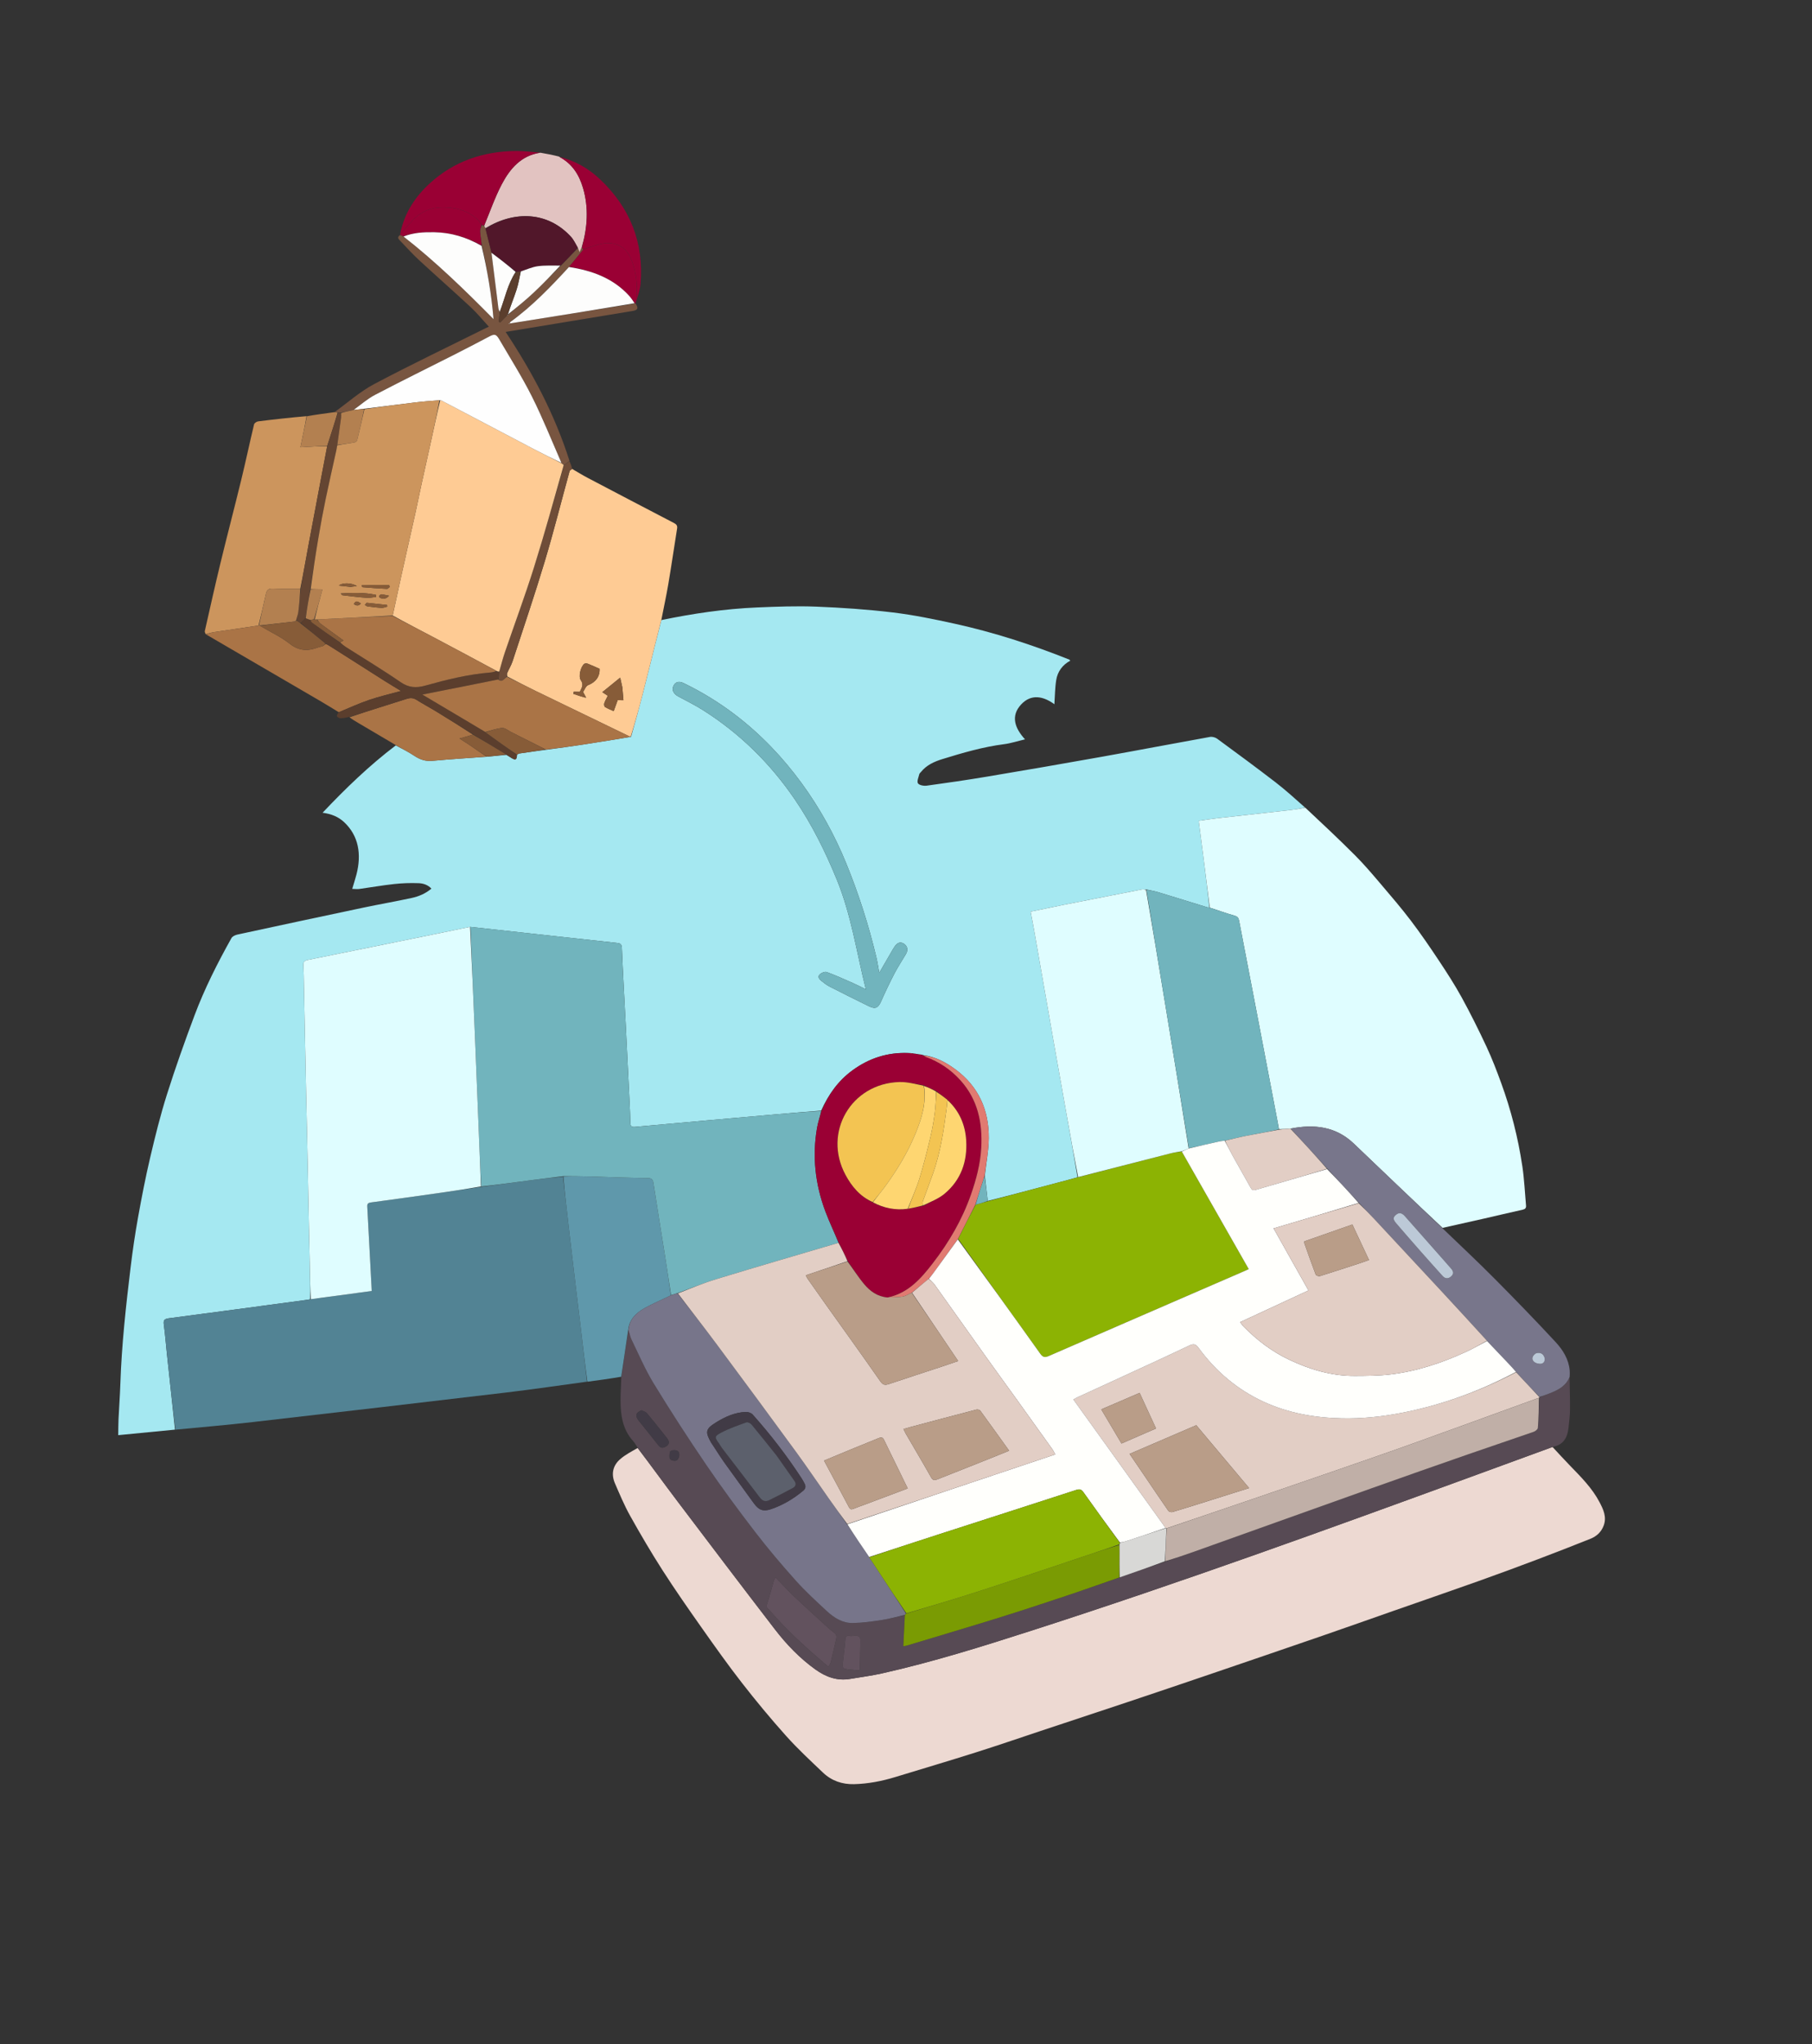 <svg width="375" height="423" viewBox="0 0 375 423" fill="none" xmlns="http://www.w3.org/2000/svg">
<rect x="0" y="0" width="375" height="423" fill="#333333" stroke="none"/>
<g clip-path="url(#clip0_507_6531)">
<path d="M136.87 128.324C143.412 126.969 150.01 125.991 156.688 125.711C160.775 125.54 164.877 125.381 168.959 125.544C174.234 125.755 179.517 126.115 184.756 126.744C189.068 127.262 193.348 128.146 197.596 129.081C205.702 130.865 213.581 133.419 221.289 136.499C221.339 136.52 221.372 136.586 221.498 136.725C219.886 137.589 218.877 138.966 218.593 140.713C218.324 142.362 218.327 144.056 218.21 145.74C215.977 144.102 213.432 143.512 211.319 145.795C209.131 148.159 209.993 150.668 212.13 153.006C210.575 153.374 209.208 153.826 207.807 154.006C203.428 154.568 199.217 155.8 195.024 157.094C193.353 157.61 191.739 158.33 190.591 159.766C190.472 159.916 190.289 160.052 190.25 160.22C190.104 160.857 189.716 161.681 189.97 162.097C190.212 162.494 191.172 162.677 191.768 162.596C195.983 162.02 200.194 161.406 204.389 160.702C212.259 159.381 220.124 158.025 227.98 156.62C235.462 155.281 242.929 153.85 250.41 152.505C250.877 152.421 251.514 152.595 251.902 152.88C255.956 155.855 260.007 158.836 263.99 161.904C266.08 163.515 268.034 165.302 270.068 167.103C269.126 167.339 268.171 167.511 267.208 167.62C262.111 168.197 257.013 168.751 251.917 169.33C250.643 169.475 249.378 169.683 248.073 169.867C248.429 172.605 248.77 175.176 249.096 177.749C249.522 181.109 249.936 184.47 250.274 187.821C250.069 187.793 249.938 187.789 249.818 187.752C246.465 186.72 243.117 185.672 239.759 184.658C238.937 184.41 238.083 184.27 237.168 184.067C236.839 184.055 236.58 184.019 236.336 184.065C234.214 184.473 232.094 184.896 229.974 185.313C226.668 185.963 223.36 186.603 220.057 187.264C217.819 187.712 215.586 188.188 213.292 188.663C213.573 190.166 213.854 191.597 214.107 193.033C215.469 200.79 216.821 208.549 218.185 216.306C219.037 221.152 219.902 225.995 220.766 230.839C221.524 235.09 222.288 239.341 222.997 243.636C221.654 244.021 220.361 244.358 219.07 244.701C214.184 246 209.3 247.3 204.418 248.523C204.217 246.752 204.014 245.057 203.814 243.28C204.103 240.64 204.611 238.084 204.629 235.524C204.669 229.711 202.508 224.838 197.74 221.316C195.759 219.853 193.611 218.692 191.051 218.348C190.917 218.325 190.839 218.318 190.728 218.259C190.465 218.193 190.235 218.178 189.94 218.147C189.738 218.116 189.603 218.102 189.446 218.057C189.358 218.037 189.292 218.048 189.172 218.048C189.046 218.031 188.973 218.024 188.853 217.975C188.564 217.928 188.322 217.922 187.996 217.909C183.674 217.74 179.878 218.996 176.463 221.472C173.49 223.627 171.443 226.495 169.942 229.837C166.831 230.086 163.796 230.329 160.763 230.595C150.993 231.452 141.223 232.307 131.457 233.199C130.714 233.267 130.472 233.084 130.458 232.377C130.431 231.045 130.373 229.714 130.309 228.384C130.052 223.093 129.794 217.802 129.524 212.512C129.246 207.064 128.922 201.619 128.701 196.169C128.665 195.279 128.282 195.202 127.618 195.129C117.53 194.031 107.444 192.921 97.285 191.813C94.657 192.344 92.104 192.881 89.547 193.402C80.916 195.163 72.285 196.925 63.65 198.663C63.027 198.788 62.758 199.061 62.785 199.674C62.817 200.37 62.848 201.066 62.863 201.763C62.908 203.949 62.945 206.135 62.988 208.32C63.04 210.981 63.094 213.642 63.148 216.303C63.214 219.566 63.279 222.829 63.348 226.091C63.406 228.784 63.47 231.476 63.531 234.169C63.579 236.323 63.628 238.477 63.672 240.631C63.729 243.355 63.78 246.079 63.835 248.803C63.879 251.021 63.924 253.238 63.971 255.456C64.02 257.705 64.075 259.953 64.121 262.202C64.166 264.42 64.203 266.638 64.169 268.871C63.971 268.916 63.849 268.957 63.723 268.973C54.117 270.264 44.511 271.566 34.9 272.82C33.958 272.943 33.785 273.279 33.905 274.156C34.168 276.075 34.311 278.011 34.516 279.938C35.081 285.246 35.652 290.553 36.221 295.86C32.323 296.239 28.424 296.618 24.468 297.002C24.489 295.738 24.48 294.695 24.529 293.655C24.643 291.242 24.828 288.831 24.907 286.417C25.172 278.32 26.064 270.279 27.033 262.247C27.449 258.804 27.953 255.368 28.566 251.955C29.313 247.802 30.115 243.653 31.08 239.547C32.109 235.164 33.194 230.782 34.55 226.493C36.289 220.989 38.228 215.541 40.256 210.135C42.337 204.588 45.011 199.301 47.903 194.132C48.105 193.769 48.682 193.504 49.131 193.407C57.808 191.529 66.49 189.669 75.177 187.838C78.505 187.136 81.859 186.558 85.183 185.836C86.634 185.521 88.024 184.958 89.282 183.901C88.515 183.073 87.538 182.805 86.606 182.771C84.934 182.709 83.244 182.766 81.581 182.947C79.152 183.212 76.741 183.639 74.319 183.974C73.925 184.028 73.515 183.965 72.894 183.952C73.219 182.854 73.53 181.908 73.778 180.945C74.839 176.811 74.249 172.952 71.186 170.113C70.013 169.026 68.574 168.437 66.758 168.193C71.538 163.143 76.405 158.436 81.91 154.258C83.308 154.984 84.608 155.663 85.827 156.466C86.958 157.21 88.096 157.581 89.484 157.453C93.209 157.109 96.944 156.874 100.756 156.601C102.137 156.47 103.438 156.333 104.804 156.218C105.212 156.456 105.55 156.676 105.894 156.886C106.698 157.376 106.945 157.23 107.008 156.18C107.196 156.047 107.354 155.953 107.522 155.928C109.322 155.664 111.123 155.411 112.999 155.166C115.613 154.814 118.156 154.469 120.693 154.08C123.973 153.577 127.249 153.038 130.597 152.483C131.449 149.51 132.25 146.574 133.009 143.627C133.878 140.246 134.708 136.856 135.559 133.471C135.991 131.754 136.433 130.039 136.87 128.324ZM179.018 204.646C178.16 204.232 177.314 203.792 176.442 203.408C174.668 202.628 172.902 201.822 171.083 201.161C170.699 201.022 169.975 201.33 169.638 201.664C169.13 202.167 169.583 202.673 170.024 203.02C170.549 203.433 171.082 203.858 171.672 204.16C174.363 205.537 177.069 206.886 179.782 208.219C181.164 208.899 181.737 208.607 182.349 207.227C183.214 205.28 184.128 203.352 185.11 201.463C185.829 200.081 186.699 198.778 187.488 197.432C187.989 196.576 187.8 195.742 187.026 195.274C186.349 194.865 185.739 195.043 185.169 195.855C184.895 196.245 184.664 196.666 184.424 197.079C183.63 198.443 182.84 199.811 181.969 201.314C181.745 200.121 181.594 199.066 181.347 198.034C179.767 191.424 177.703 184.969 175.13 178.677C172.721 172.786 169.667 167.246 165.921 162.111C161.996 156.73 157.432 151.946 152.12 147.898C148.79 145.36 145.237 143.186 141.47 141.364C140.398 140.846 139.609 141.16 139.276 142.198C139.049 142.903 139.472 143.639 140.338 144.109C142.044 145.036 143.794 145.894 145.433 146.928C153.079 151.751 159.386 157.96 164.483 165.426C168.039 170.635 170.806 176.238 173.19 182.061C176.169 189.337 177.277 197.096 179.165 204.653C179.165 204.653 179.168 204.65 179.018 204.646Z" fill="#A5E8F1"/>
<path d="M321.308 299.455C322.5 300.73 323.672 302.023 324.886 303.275C327.169 305.63 329.507 307.958 331.04 310.891C331.806 312.357 332.557 313.922 331.889 315.711C331.384 317.066 330.418 317.939 329.137 318.45C325.534 319.886 321.923 321.303 318.294 322.673C314.19 324.222 310.077 325.746 305.945 327.217C300.094 329.3 294.222 331.322 288.36 333.373C283.493 335.077 278.635 336.805 273.761 338.486C265.901 341.196 258.034 343.884 250.164 346.565C244.532 348.484 238.895 350.388 233.253 352.276C227.214 354.297 221.167 356.291 215.123 358.297C210.714 359.761 206.32 361.276 201.89 362.675C196.369 364.419 190.819 366.07 185.28 367.756C182.504 368.602 179.676 369.153 176.766 369.228C174.295 369.291 172.096 368.531 170.314 366.832C167.718 364.357 165.076 361.91 162.687 359.242C159.522 355.708 156.487 352.046 153.571 348.303C150.662 344.569 147.922 340.699 145.193 336.829C142.446 332.933 139.717 329.02 137.144 325.01C134.778 321.322 132.557 317.535 130.418 313.71C129.211 311.553 128.251 309.251 127.267 306.976C126.446 305.079 126.808 303.297 128.369 301.951C129.414 301.049 130.672 300.394 131.958 299.662C134.788 303.362 137.457 307.058 140.207 310.693C146.901 319.541 153.601 328.385 160.365 337.18C162.779 340.319 165.522 343.178 168.765 345.499C170.908 347.032 173.248 347.908 175.941 347.447C178.135 347.072 180.35 346.793 182.519 346.307C193.065 343.944 203.366 340.709 213.641 337.401C244.205 327.561 274.381 316.61 304.532 305.587C310.124 303.543 315.716 301.499 321.308 299.455Z" fill="#EDD9D2"/>
<path d="M250.355 187.83C249.936 184.47 249.522 181.109 249.096 177.749C248.77 175.176 248.429 172.605 248.073 169.867C249.378 169.683 250.644 169.475 251.917 169.33C257.013 168.751 262.112 168.197 267.208 167.62C268.171 167.511 269.126 167.339 270.123 167.137C273.608 170.399 277.103 173.675 280.485 177.063C282.346 178.927 284.054 180.95 285.763 182.958C287.891 185.457 290.032 187.953 292.015 190.566C294.048 193.246 295.95 196.03 297.811 198.834C299.459 201.317 301.083 203.828 302.514 206.438C304.339 209.769 306.035 213.177 307.641 216.619C308.783 219.069 309.755 221.605 310.681 224.147C312.718 229.735 314.177 235.484 315.054 241.362C315.456 244.05 315.574 246.779 315.815 249.49C315.858 249.973 315.658 250.223 315.148 250.337C312.458 250.934 309.779 251.577 307.092 252.19C304.281 252.831 301.465 253.454 298.543 254.106C292.351 248.308 286.27 242.486 280.183 236.671C276.439 233.094 271.957 232.598 267.049 233.567C266.224 233.618 265.478 233.678 264.694 233.678C264.583 233.179 264.519 232.738 264.436 232.302C263.149 225.554 261.863 218.805 260.569 212.058C259.191 204.876 257.8 197.696 256.431 190.512C256.322 189.945 256.093 189.667 255.501 189.496C253.77 188.997 252.068 188.393 250.355 187.83Z" fill="#DFFDFF"/>
<path d="M36.298 295.867C35.652 290.553 35.08 285.246 34.516 279.938C34.31 278.011 34.167 276.075 33.904 274.156C33.784 273.279 33.958 272.943 34.899 272.82C44.511 271.566 54.116 270.264 63.723 268.973C63.849 268.956 63.971 268.916 64.241 268.881C68.564 268.307 72.741 267.739 76.935 267.168C76.625 261.26 76.329 255.482 76.009 249.706C75.974 249.073 76.212 248.916 76.805 248.837C81.657 248.188 86.504 247.506 91.351 246.818C94.082 246.431 96.808 246.012 99.615 245.616C103.235 245.143 106.776 244.651 110.32 244.184C112.388 243.912 114.461 243.679 116.524 243.508C116.899 246.949 117.276 250.313 117.667 253.675C118.14 257.733 118.623 261.789 119.108 265.846C119.495 269.083 119.896 272.32 120.28 275.558C120.69 279.016 121.087 282.475 121.489 285.934C115.941 286.683 110.401 287.507 104.842 288.167C87.343 290.246 69.838 292.284 52.331 294.29C47.021 294.899 41.694 295.351 36.298 295.867Z" fill="#528394"/>
<path d="M321.364 299.416C315.716 301.499 310.124 303.543 304.532 305.587C274.381 316.61 244.205 327.561 213.641 337.401C203.366 340.709 193.065 343.944 182.519 346.307C180.351 346.793 178.135 347.072 175.942 347.447C173.248 347.908 170.908 347.032 168.765 345.499C165.522 343.178 162.779 340.319 160.365 337.18C153.601 328.385 146.901 319.541 140.207 310.693C137.457 307.058 134.788 303.362 132.028 299.663C131.66 299.158 131.4 298.637 131.024 298.221C128.82 295.787 128.416 292.808 128.423 289.714C128.427 288.194 128.531 286.674 128.584 284.988C129.058 281.606 129.537 278.391 130.062 275.222C130.291 275.91 130.387 276.594 130.675 277.185C132.164 280.241 133.499 283.397 135.266 286.288C138.76 292.005 142.401 297.64 146.174 303.177C149.396 307.906 152.801 312.518 156.288 317.057C158.944 320.514 161.773 323.849 164.682 327.098C166.689 329.339 168.922 331.386 171.134 333.434C172.626 334.815 174.378 335.918 176.481 335.879C178.498 335.842 180.521 335.562 182.521 335.254C184.118 335.009 185.683 334.561 187.263 334.288C187.158 336.453 187.052 338.534 186.943 340.675C187.265 340.622 187.458 340.613 187.637 340.559C193.978 338.646 200.329 336.765 206.653 334.801C211.307 333.355 215.936 331.828 220.558 330.284C224.273 329.044 227.963 327.725 231.735 326.434C234.895 325.344 237.983 324.261 241.14 323.173C243.166 322.49 245.129 321.829 247.079 321.133C259.357 316.75 271.628 312.348 283.909 307.977C290.574 305.604 297.251 303.263 303.932 300.936C308.417 299.374 312.923 297.873 317.407 296.309C317.756 296.187 318.242 295.8 318.264 295.506C318.42 293.446 318.471 291.378 318.571 289.269C318.588 289.226 318.61 289.135 318.674 289.117C319.42 288.84 320.105 288.591 320.782 288.321C322.478 287.645 324.084 286.854 324.822 285.008C324.859 287.254 324.939 289.502 324.917 291.748C324.906 292.984 324.746 294.221 324.613 295.453C324.398 297.441 323.622 298.995 321.364 299.416ZM159.235 333.168C162.879 337.492 167.078 341.23 171.453 344.933C171.655 344.549 171.84 344.318 171.904 344.057C172.301 342.429 172.671 340.794 173.051 339.161C173.177 338.619 173.084 338.197 172.584 337.838C171.948 337.381 171.363 336.848 170.783 336.318C168.608 334.33 166.42 332.354 164.284 330.323C163.005 329.107 161.813 327.799 160.493 326.441C160.344 326.751 160.191 326.982 160.117 327.236C159.664 328.785 159.281 330.356 158.764 331.882C158.566 332.466 158.67 332.782 159.235 333.168ZM177.025 345.622C177.3 345.629 177.575 345.636 177.93 345.644C177.974 343.86 178.034 342.163 178.047 340.465C178.052 339.857 178.161 338.991 177.828 338.708C177.453 338.389 176.632 338.596 176.005 338.573C175.973 338.572 175.94 338.572 175.91 338.563C175.161 338.358 174.987 338.748 174.939 339.408C174.857 340.549 174.699 341.684 174.577 342.822C174.253 345.816 174.105 345.252 177.025 345.622ZM132.755 291.858C131.592 292.332 131.39 293.005 132.144 293.95C133.516 295.67 134.91 297.372 136.262 299.106C136.676 299.637 137.108 299.717 137.67 299.428C138.527 298.987 138.652 298.406 137.99 297.56C136.652 295.854 135.297 294.162 133.912 292.495C133.668 292.202 133.242 292.061 132.755 291.858ZM138.938 300.189C138.824 300.299 138.618 300.405 138.613 300.52C138.592 301.016 138.454 301.648 138.699 301.973C138.913 302.256 139.693 302.398 140.023 302.224C140.352 302.05 140.619 301.389 140.582 300.971C140.505 300.111 139.8 300.012 138.938 300.189Z" fill="#574A54"/>
<path d="M136.878 128.24C136.432 130.039 135.991 131.754 135.559 133.471C134.707 136.856 133.878 140.246 133.008 143.627C132.25 146.574 131.449 149.51 130.531 152.463C130.254 152.4 130.116 152.321 129.974 152.252C123.603 149.168 117.229 146.093 110.864 142.998C108.898 142.042 106.958 141.034 104.976 139.986C104.943 139.718 104.873 139.484 104.948 139.313C105.312 138.471 105.806 137.675 106.09 136.809C108.347 129.912 110.679 123.036 112.766 116.087C114.614 109.932 116.175 103.691 117.885 97.494C117.935 97.311 118.232 97.195 118.414 97.048C119.485 97.667 120.537 98.322 121.631 98.898C127.576 102.025 133.529 105.136 139.487 108.239C139.969 108.49 140.224 108.773 140.131 109.354C139.519 113.187 138.96 117.029 138.313 120.857C137.9 123.3 137.366 125.724 136.878 128.24ZM121.313 144.381C121.143 144.073 120.974 143.765 120.669 143.208C120.946 142.815 121.224 141.967 121.748 141.767C123.22 141.205 124.173 140.039 124.084 138.409C123.281 138.056 122.479 137.676 121.655 137.357C121.434 137.271 121.056 137.264 120.899 137.397C120.157 138.023 119.667 139.996 120.205 140.764C120.911 141.771 120.304 142.455 119.99 143.177C119.511 143.166 119.126 143.157 118.741 143.148C118.718 143.297 118.694 143.446 118.671 143.595C119.514 143.889 120.358 144.182 121.313 144.381ZM128.794 142.229C128.666 141.651 128.537 141.072 128.35 140.237C127.036 141.304 125.887 142.238 124.652 143.241C125.151 143.571 125.437 143.759 125.784 143.989C125.524 144.525 125.233 145.017 125.056 145.546C124.981 145.77 125.056 146.217 125.216 146.316C125.762 146.653 126.375 146.881 127.007 147.171C127.322 146.301 127.577 145.594 127.831 144.891C128.23 144.899 128.563 144.906 129.024 144.915C128.945 144.016 128.873 143.201 128.794 142.229Z" fill="#FECB94"/>
<path d="M42.572 131.241C42.504 131.031 42.341 130.8 42.383 130.615C43.459 125.869 44.513 121.117 45.66 116.387C47.039 110.699 48.531 105.038 49.914 99.351C50.847 95.518 51.663 91.657 52.581 87.821C52.645 87.555 53.114 87.241 53.426 87.202C56.739 86.785 60.058 86.419 63.438 86.127C63.063 88.304 62.624 90.393 62.168 92.565C64.153 92.447 65.943 92.34 67.713 92.32C67.32 94.374 66.947 96.343 66.575 98.312C65.683 103.03 64.783 107.745 63.906 112.465C63.325 115.592 62.778 118.725 62.14 121.853C60.197 121.841 58.327 121.89 56.465 121.796C55.549 121.75 55.205 122.137 55.03 122.926C54.55 125.087 54.049 127.244 53.5 129.448C50.383 129.934 47.322 130.364 44.264 130.821C43.692 130.907 43.136 131.098 42.572 131.241Z" fill="#CC955D"/>
<path d="M130.017 275.176C129.538 278.391 129.058 281.606 128.564 284.909C126.245 285.316 123.941 285.635 121.563 285.944C121.087 282.475 120.69 279.016 120.281 275.558C119.897 272.32 119.495 269.084 119.108 265.846C118.624 261.789 118.141 257.733 117.668 253.675C117.276 250.313 116.899 246.949 116.6 243.483C118.519 243.41 120.355 243.427 122.189 243.474C123.996 243.519 125.802 243.604 127.609 243.655C129.763 243.716 131.916 243.777 134.07 243.803C134.785 243.811 135.112 244.04 135.229 244.808C135.965 249.638 136.764 254.458 137.529 259.283C137.991 262.195 138.429 265.11 138.835 268.075C136.957 268.997 135.064 269.766 133.306 270.771C131.624 271.733 130.242 273.059 130.017 275.176Z" fill="#5F98AB"/>
<path d="M324.848 284.928C324.084 286.854 322.478 287.645 320.782 288.321C320.105 288.591 319.42 288.84 318.621 289.081C316.923 287.368 315.342 285.674 313.745 283.917C313.321 283.413 312.919 282.965 312.506 282.528C310.921 280.852 309.332 279.18 307.724 277.447C304.505 273.92 301.314 270.446 298.107 266.987C293.555 262.079 288.995 257.179 284.43 252.284C283.391 251.17 282.318 250.088 281.24 248.929C279.04 246.535 276.862 244.203 274.66 241.814C272.135 239.029 269.632 236.302 267.13 233.575C271.957 232.598 276.439 233.094 280.183 236.671C286.27 242.486 292.35 248.308 298.493 254.153C302.147 257.658 305.799 261.081 309.323 264.631C313.588 268.927 317.803 273.277 321.92 277.714C323.43 279.342 324.648 281.264 324.856 283.608C324.893 284.019 324.87 284.434 324.848 284.928ZM298.014 259.906C295.59 257.164 293.167 254.422 290.744 251.68C290.126 250.981 289.539 250.881 288.927 251.372C288.27 251.898 288.25 252.349 288.943 253.156C290.643 255.136 292.358 257.103 294.083 259.061C295.555 260.732 297.045 262.388 298.534 264.044C299.071 264.641 299.675 264.696 300.295 264.172C300.931 263.635 300.797 263.077 300.306 262.521C299.568 261.686 298.835 260.847 298.014 259.906ZM317.715 280.152C317.086 280.599 316.922 281.268 317.42 281.769C317.764 282.115 318.489 282.307 318.984 282.221C319.604 282.113 319.836 281.445 319.61 280.848C319.35 280.161 318.782 279.846 318.018 280.019C317.957 280.032 317.899 280.061 317.715 280.152Z" fill="#78768B"/>
<path d="M69.247 85.28C71.956 83.332 74.487 81.048 77.408 79.5C85.002 75.474 92.766 71.771 100.462 67.939C100.633 67.855 100.808 67.781 101.175 67.614C99.903 66.233 98.764 64.825 97.452 63.603C93.884 60.282 90.22 57.063 86.64 53.753C85.286 52.5 84.06 51.108 82.776 49.78C82.448 49.441 82.131 49.102 82.782 48.653C83.098 48.718 83.29 48.801 83.513 48.949C90.195 54.182 96.218 60.035 102.138 66.043C101.711 60.927 100.865 55.89 99.733 50.823C99.601 49.794 99.413 48.843 99.353 47.884C99.327 47.462 99.563 47.023 99.742 46.606C99.928 46.648 100.052 46.676 100.177 46.77C100.277 46.963 100.375 47.091 100.478 47.297C100.894 48.999 101.306 50.623 101.715 52.321C102.189 56.194 102.66 59.995 103.147 63.793C103.179 64.045 103.327 64.282 103.421 64.601C103.35 65.315 103.279 65.954 103.209 66.594C103.317 66.634 103.425 66.673 103.532 66.713C103.997 66.231 104.462 65.75 104.969 65.265C105.057 65.223 105.094 65.179 105.125 65.135C105.125 65.141 105.115 65.148 105.175 65.124C106.984 63.584 108.783 62.121 110.469 60.538C112.38 58.742 114.189 56.838 116.104 54.958C117.297 53.724 118.429 52.514 119.604 51.351C119.73 51.622 119.813 51.846 119.935 52.176C120.13 51.751 120.257 51.475 120.435 51.221C120.558 51.365 120.629 51.487 120.681 51.681C119.702 52.902 118.741 54.051 117.752 55.258C113.963 59.375 110.137 63.365 105.629 66.625C105.554 66.679 105.542 66.822 105.46 66.89C105.36 66.898 105.302 66.939 105.244 66.98C105.262 66.996 105.288 67.028 105.296 67.024C105.364 66.99 105.428 66.948 105.565 66.926C114.206 65.566 122.775 64.188 131.395 62.817C131.479 62.83 131.512 62.837 131.545 62.844C132.172 63.799 132.011 64.173 130.896 64.358C122.207 65.792 113.518 67.227 104.644 68.692C110.241 77.128 114.827 85.852 117.861 95.376C117.434 95.72 117.077 95.995 116.669 96.249C116.476 96.106 116.336 95.984 116.19 95.792C114.163 91.151 112.311 86.497 110.072 82.037C108.033 77.974 105.591 74.112 103.293 70.181C102.662 69.102 102.303 69.089 101.232 69.656C98.756 70.966 96.268 72.255 93.769 73.522C88.374 76.257 82.942 78.918 77.588 81.73C76.002 82.563 74.627 83.799 73.101 84.866C72.208 85.058 71.371 85.234 70.46 85.402C70.242 85.38 70.096 85.366 69.88 85.342C69.622 85.314 69.435 85.297 69.247 85.28Z" fill="#785540"/>
<path d="M42.627 131.281C43.136 131.099 43.692 130.907 44.264 130.821C47.322 130.365 50.384 129.934 53.551 129.455C53.692 129.421 53.726 129.427 53.79 129.489C55.879 130.75 58.1 131.75 59.953 133.215C61.883 134.743 63.731 134.77 65.828 133.982C66.154 133.86 66.514 133.822 66.832 133.684C67.041 133.593 67.202 133.393 67.452 133.257C67.847 133.465 68.18 133.652 68.501 133.856C72.177 136.194 75.849 138.54 79.528 140.873C80.63 141.571 81.753 142.236 82.998 142.997C80.635 143.65 78.464 144.142 76.369 144.859C74.241 145.587 72.188 146.537 70.102 147.39C68.939 146.681 67.787 145.954 66.611 145.267C58.638 140.614 50.66 135.969 42.627 131.281Z" fill="#AA7446"/>
<path d="M120.384 51.199C120.257 51.475 120.13 51.751 119.935 52.176C119.813 51.846 119.73 51.622 119.598 51.284C119.097 50.447 118.742 49.636 118.177 49.018C113.362 43.745 106.455 43.568 100.473 47.219C100.375 47.091 100.277 46.963 100.211 46.699C101.422 43.753 102.419 40.849 103.828 38.161C105.533 34.909 107.86 32.179 111.846 31.604C113.087 31.826 114.328 32.047 115.649 32.388C118.404 33.834 119.844 36.146 120.655 38.884C121.873 43.004 121.58 47.118 120.384 51.199Z" fill="#E2C3C1"/>
<path d="M100.675 156.595C96.944 156.874 93.208 157.109 89.483 157.453C88.096 157.581 86.957 157.21 85.826 156.465C84.608 155.663 83.308 154.984 81.976 154.235C79.313 152.68 76.718 151.139 74.122 149.601C73.52 149.244 72.913 148.896 72.322 148.434C76.288 147.094 80.245 145.879 84.189 144.62C84.916 144.388 85.509 144.403 86.172 144.82C87.574 145.7 89.037 146.482 90.45 147.346C92.95 148.872 95.43 150.429 97.865 152.022C96.984 152.304 96.158 152.538 95.102 152.837C96.022 153.435 96.737 153.884 97.435 154.358C98.521 155.095 99.596 155.849 100.675 156.595Z" fill="#AA7446"/>
<path d="M111.759 31.596C107.86 32.179 105.533 34.909 103.828 38.16C102.419 40.849 101.422 43.753 100.21 46.633C100.052 46.676 99.928 46.648 99.729 46.543C99.361 46.095 99.115 45.675 98.77 45.363C96.777 43.555 94.331 42.928 91.734 42.904C89.283 42.882 87.134 43.762 85.427 45.565C84.538 46.505 83.703 47.498 82.844 48.467C82.836 48.413 82.828 48.36 82.848 48.237C82.876 48.166 82.87 48.176 82.87 48.176C83.715 44.089 85.885 40.76 88.905 37.984C93.982 33.318 100.093 31.285 106.908 31.245C108.495 31.236 110.084 31.467 111.759 31.596Z" fill="#9A0034"/>
<path d="M97.919 151.973C95.431 150.429 92.95 148.872 90.451 147.346C89.038 146.482 87.574 145.701 86.173 144.82C85.509 144.403 84.917 144.388 84.189 144.62C80.246 145.879 76.288 147.094 72.289 148.376C71.654 148.505 71.067 148.631 70.479 148.636C70.218 148.637 69.839 148.451 69.73 148.239C69.645 148.072 69.891 147.734 70.046 147.431C72.188 146.537 74.241 145.587 76.37 144.859C78.464 144.142 80.635 143.65 82.999 142.997C81.753 142.236 80.63 141.571 79.528 140.873C75.849 138.54 72.177 136.194 68.501 133.856C68.18 133.652 67.847 133.465 67.425 133.197C65.639 131.754 63.947 130.385 62.288 128.959C62.614 128.577 62.906 128.252 63.264 127.948C63.631 128.082 63.934 128.195 64.246 128.371C64.367 128.582 64.452 128.766 64.595 128.869C66.491 130.244 68.395 131.608 70.353 133.011C70.821 133.345 71.221 133.663 71.65 133.937C75.407 136.336 79.235 138.634 82.903 141.164C84.606 142.338 86.156 142.407 88.045 141.877C92.422 140.649 96.839 139.557 101.394 139.181C101.869 139.142 102.336 139.017 102.87 138.95C103.063 138.99 103.192 139.011 103.319 139.121C103.267 139.677 103.218 140.143 103.098 140.617C97.868 141.655 92.709 142.686 87.413 143.744C90.44 145.541 93.312 147.244 96.183 148.95C97.603 149.794 99.021 150.642 100.469 151.548C102.66 153.155 104.822 154.703 106.983 156.251C106.945 157.23 106.698 157.376 105.894 156.886C105.55 156.676 105.212 156.456 104.765 156.166C104.471 155.975 104.284 155.859 104.096 155.744C102.037 154.487 99.978 153.23 97.919 151.973Z" fill="#5B3E2D"/>
<path d="M120.435 51.221C121.58 47.118 121.873 43.004 120.654 38.884C119.844 36.146 118.404 33.834 115.688 32.455C118.908 33.2 121.753 34.815 124.162 37.09C130.391 42.973 133.289 50.208 132.558 58.791C132.452 60.042 131.981 61.261 131.637 62.468C131.969 60.056 131.842 57.688 131.203 55.373C130.625 53.283 129.799 51.295 127.483 50.548C125.838 50.018 124.228 50.416 122.651 50.962C122.003 51.187 121.35 51.395 120.7 51.61C120.629 51.487 120.557 51.365 120.435 51.221Z" fill="#9A0034"/>
<path d="M103.169 140.61C103.218 140.143 103.267 139.677 103.331 139.042C103.72 137.593 104.046 136.295 104.478 135.032C106.482 129.162 108.646 123.343 110.506 117.428C112.71 110.417 114.66 103.326 116.721 96.27C117.077 95.995 117.433 95.72 117.858 95.444C118.087 95.929 118.247 96.416 118.41 96.976C118.232 97.195 117.935 97.311 117.885 97.494C116.175 103.691 114.614 109.932 112.766 116.087C110.678 123.036 108.347 129.912 106.09 136.809C105.806 137.675 105.312 138.471 104.947 139.313C104.873 139.484 104.943 139.718 104.91 140.005C104.33 140.345 104.021 141.363 103.169 140.61Z" fill="#6F4D38"/>
<path d="M120.681 51.681C121.35 51.395 122.003 51.187 122.651 50.962C124.228 50.416 125.838 50.018 127.484 50.548C129.799 51.295 130.625 53.283 131.203 55.373C131.843 57.688 131.969 60.056 131.595 62.524C131.592 62.649 131.589 62.69 131.566 62.787C131.512 62.837 131.479 62.83 131.382 62.755C130.936 62.18 130.592 61.636 130.164 61.17C126.832 57.539 122.491 55.983 117.78 55.2C118.741 54.051 119.702 52.902 120.681 51.681Z" fill="#9A0034"/>
<path d="M82.822 48.501C83.703 47.498 84.537 46.505 85.427 45.565C87.134 43.762 89.283 42.882 91.734 42.904C94.331 42.928 96.777 43.555 98.77 45.363C99.115 45.675 99.361 46.095 99.666 46.529C99.563 47.023 99.327 47.462 99.353 47.884C99.412 48.843 99.601 49.794 99.664 50.804C96.588 49.107 93.36 48.119 89.875 48.062C87.709 48.026 85.55 48.124 83.482 48.885C83.29 48.801 83.097 48.717 82.842 48.624C82.779 48.615 82.799 48.536 82.822 48.501Z" fill="#9A0034"/>
<path d="M69.173 85.3C69.434 85.297 69.622 85.314 69.861 85.413C69.186 87.742 68.46 89.987 67.734 92.233C65.944 92.34 64.153 92.447 62.168 92.565C62.624 90.393 63.063 88.304 63.512 86.136C65.38 85.811 67.24 85.565 69.173 85.3Z" fill="#B38050"/>
<path d="M82.856 48.17C82.868 48.175 82.874 48.166 82.873 48.16C82.871 48.155 82.843 48.165 82.856 48.17Z" fill="#785540"/>
<path d="M138.878 268.024C138.429 265.11 137.991 262.195 137.529 259.283C136.764 254.458 135.965 249.638 135.229 244.808C135.112 244.04 134.785 243.811 134.071 243.803C131.916 243.777 129.763 243.716 127.609 243.655C125.802 243.604 123.996 243.519 122.189 243.474C120.355 243.427 118.519 243.41 116.608 243.404C114.462 243.679 112.389 243.912 110.321 244.184C106.777 244.651 103.236 245.143 99.613 245.537C99.43 242.846 99.329 240.242 99.225 237.638C98.916 229.952 98.609 222.266 98.295 214.58C97.986 206.991 97.67 199.402 97.357 191.813C107.444 192.921 117.53 194.031 127.618 195.129C128.282 195.201 128.665 195.279 128.701 196.169C128.922 201.619 129.246 207.064 129.524 212.512C129.794 217.802 130.052 223.093 130.309 228.384C130.373 229.714 130.431 231.045 130.458 232.377C130.472 233.084 130.714 233.267 131.457 233.199C141.223 232.306 150.993 231.452 160.763 230.595C163.796 230.329 166.831 230.085 169.938 229.914C169.704 231.1 169.305 232.188 169.107 233.31C168.06 239.258 168.7 245.064 170.814 250.697C171.641 252.899 172.664 255.028 173.528 257.2C165.018 259.712 156.567 262.175 148.148 264.742C145.479 265.556 142.894 266.646 140.204 267.611C139.717 267.749 139.298 267.887 138.878 268.024Z" fill="#71B4BD"/>
<path d="M97.284 191.813C97.67 199.402 97.986 206.991 98.295 214.58C98.608 222.266 98.915 229.952 99.224 237.638C99.329 240.242 99.43 242.846 99.535 245.529C96.808 246.012 94.082 246.431 91.351 246.818C86.504 247.506 81.657 248.188 76.805 248.837C76.212 248.916 75.974 249.073 76.009 249.706C76.329 255.482 76.625 261.26 76.935 267.168C72.741 267.739 68.565 268.307 64.316 268.866C64.203 266.638 64.166 264.42 64.121 262.202C64.075 259.953 64.02 257.704 63.971 255.455C63.924 253.238 63.879 251.021 63.834 248.803C63.78 246.079 63.728 243.355 63.672 240.631C63.628 238.477 63.579 236.323 63.531 234.169C63.47 231.476 63.406 228.784 63.348 226.091C63.278 222.829 63.214 219.566 63.148 216.303C63.094 213.642 63.039 210.981 62.987 208.32C62.945 206.134 62.908 203.948 62.862 201.763C62.848 201.066 62.817 200.37 62.785 199.674C62.757 199.061 63.027 198.788 63.649 198.663C72.285 196.925 80.916 195.163 89.547 193.402C92.103 192.881 94.657 192.344 97.284 191.813Z" fill="#DFFDFF"/>
<path d="M204.414 248.6C209.299 247.3 214.184 246 219.069 244.701C220.36 244.358 221.653 244.021 223.069 243.64C229.548 241.96 235.901 240.315 242.259 238.687C243.016 238.493 243.798 238.396 244.584 238.32C249.2 246.453 253.802 254.522 258.431 262.639C257.992 262.838 257.678 262.986 257.36 263.124C243.944 268.942 230.524 274.751 217.119 280.594C216.288 280.957 215.856 280.951 215.28 280.141C209.641 272.223 203.949 264.342 198.292 256.38C199.487 253.977 200.663 251.645 201.907 249.31C202.787 249.073 203.601 248.837 204.414 248.6Z" fill="#8CB303"/>
<path d="M244.569 238.255C243.798 238.396 243.016 238.493 242.259 238.687C235.901 240.315 229.548 241.96 223.121 243.596C222.287 239.341 221.524 235.09 220.766 230.839C219.902 225.995 219.036 221.152 218.184 216.306C216.82 208.549 215.469 200.79 214.106 193.033C213.854 191.597 213.572 190.166 213.291 188.663C215.585 188.188 217.818 187.712 220.057 187.264C223.36 186.603 226.668 185.963 229.973 185.313C232.094 184.896 234.213 184.473 236.336 184.065C236.579 184.019 236.839 184.055 237.177 184.142C238.559 192.11 239.857 199.99 241.152 207.87C242.783 217.791 244.413 227.712 246 237.681C245.494 237.904 245.031 238.079 244.569 238.255Z" fill="#DFFDFF"/>
<path d="M246.043 237.633C244.413 227.712 242.784 217.791 241.153 207.87C239.857 199.99 238.559 192.11 237.253 184.155C238.083 184.27 238.937 184.41 239.759 184.658C243.117 185.672 246.465 186.72 249.818 187.752C249.938 187.789 250.068 187.793 250.274 187.821C252.068 188.393 253.769 188.997 255.501 189.496C256.093 189.667 256.322 189.945 256.43 190.512C257.8 197.696 259.191 204.876 260.569 212.058C261.863 218.805 263.148 225.554 264.435 232.302C264.519 232.738 264.582 233.179 264.649 233.723C262.373 234.241 260.099 234.628 257.836 235.073C256.387 235.359 254.955 235.731 253.439 236.064C252.989 236.121 252.61 236.157 252.242 236.239C250.174 236.698 248.109 237.167 246.043 237.633Z" fill="#71B4BD"/>
<path d="M173.598 257.191C172.664 255.029 171.641 252.9 170.814 250.697C168.7 245.065 168.061 239.258 169.107 233.311C169.305 232.188 169.704 231.1 170.015 229.92C171.443 226.495 173.491 223.627 176.463 221.472C179.878 218.996 183.674 217.74 188.074 217.939C188.457 217.99 188.679 218.004 188.901 218.017C188.973 218.024 189.046 218.031 189.231 218.069C189.385 218.096 189.427 218.091 189.468 218.087C189.603 218.102 189.738 218.116 189.972 218.2C190.301 218.283 190.531 218.297 190.761 218.311C190.839 218.318 190.917 218.325 191.068 218.415C191.304 218.582 191.46 218.688 191.631 218.75C194.413 219.751 196.78 221.372 198.757 223.558C202.369 227.552 203.361 232.382 203.071 237.563C202.885 240.881 202.037 244.08 200.943 247.211C199.131 252.4 196.393 257.086 193.052 261.417C190.587 264.613 187.939 267.63 183.615 268.506C181.56 268.309 180.061 267.204 178.861 265.78C177.616 264.303 176.588 262.643 175.457 260.998C174.832 259.686 174.215 258.438 173.598 257.191ZM191.158 249.513C192.618 248.695 194.247 248.077 195.506 247.018C198.88 244.18 200.214 240.371 199.957 236.031C199.764 232.771 198.545 229.919 196.045 227.553C195.299 226.994 194.552 226.434 193.727 225.765C192.893 225.399 192.06 225.034 191.102 224.576C189.444 224.345 187.779 223.874 186.129 223.923C176.134 224.218 170.263 234.361 174.977 243.129C176.278 245.549 178 247.619 180.704 248.872C182.958 250.039 185.337 250.504 188.018 250.157C189.019 249.946 190.02 249.735 191.158 249.513Z" fill="#9A0034"/>
<path d="M179.161 204.655C177.276 197.096 176.168 189.337 173.19 182.061C170.806 176.238 168.038 170.635 164.482 165.425C159.386 157.96 153.078 151.751 145.432 146.928C143.794 145.894 142.043 145.036 140.338 144.109C139.472 143.639 139.049 142.903 139.275 142.198C139.608 141.16 140.397 140.846 141.469 141.364C145.237 143.186 148.79 145.36 152.12 147.898C157.432 151.946 161.996 156.73 165.921 162.11C169.667 167.246 172.721 172.786 175.13 178.677C177.703 184.969 179.766 191.424 181.347 198.034C181.593 199.066 181.745 200.121 181.968 201.314C182.839 199.811 183.629 198.443 184.424 197.079C184.664 196.666 184.894 196.245 185.168 195.855C185.739 195.043 186.349 194.865 187.026 195.274C187.799 195.742 187.989 196.575 187.487 197.432C186.699 198.778 185.828 200.081 185.11 201.463C184.127 203.352 183.214 205.28 182.349 207.227C181.736 208.607 181.164 208.899 179.781 208.219C177.069 206.886 174.363 205.537 171.672 204.16C171.082 203.858 170.549 203.432 170.024 203.02C169.582 202.673 169.13 202.167 169.637 201.664C169.975 201.33 170.699 201.022 171.083 201.161C172.901 201.822 174.668 202.628 176.442 203.408C177.313 203.792 178.16 204.232 179.096 204.677C179.19 204.719 179.205 204.731 179.221 204.743C179.201 204.714 179.181 204.684 179.161 204.655Z" fill="#71B4BD"/>
<path d="M103.097 140.617C104.02 141.363 104.33 140.345 104.939 140.069C106.958 141.034 108.898 142.042 110.864 142.998C117.229 146.093 123.603 149.168 129.974 152.252C130.116 152.321 130.254 152.4 130.46 152.495C127.248 153.038 123.973 153.577 120.692 154.08C118.156 154.469 115.613 154.814 112.956 155.115C110.491 153.867 108.144 152.68 105.793 151.501C105.173 151.189 104.519 150.615 103.919 150.661C102.745 150.751 101.597 151.193 100.439 151.489C99.02 150.642 97.603 149.794 96.183 148.95C93.312 147.244 90.439 145.541 87.413 143.744C92.708 142.686 97.867 141.655 103.097 140.617Z" fill="#AA7446"/>
<path d="M183.697 268.511C187.939 267.63 190.587 264.613 193.052 261.417C196.393 257.086 199.131 252.4 200.943 247.211C202.037 244.08 202.885 240.881 203.071 237.563C203.361 232.382 202.369 227.552 198.757 223.558C196.78 221.372 194.413 219.751 191.631 218.75C191.46 218.688 191.304 218.582 191.125 218.43C193.611 218.692 195.759 219.853 197.74 221.316C202.508 224.838 204.669 229.711 204.629 235.524C204.611 238.084 204.103 240.64 203.761 243.336C203.083 245.42 202.462 247.366 201.84 249.312C200.664 251.645 199.488 253.978 198.239 256.416C196.519 258.808 194.873 261.096 193.221 263.378C192.907 263.811 192.567 264.225 192.175 264.66C190.991 265.623 189.873 266.573 188.693 267.532C188.023 267.813 187.436 268.223 186.8 268.328C185.783 268.495 184.733 268.46 183.697 268.511Z" fill="#E17A71"/>
<path d="M100.469 151.548C101.598 151.193 102.745 150.751 103.919 150.661C104.519 150.615 105.173 151.189 105.794 151.501C108.145 152.68 110.492 153.867 112.882 155.103C111.124 155.411 109.322 155.664 107.522 155.928C107.354 155.953 107.196 156.047 107.008 156.18C104.822 154.703 102.66 153.155 100.469 151.548Z" fill="#875C38"/>
<path d="M97.865 152.022C99.978 153.23 102.037 154.487 104.096 155.744C104.284 155.859 104.471 155.975 104.699 156.144C103.438 156.333 102.137 156.47 100.756 156.601C99.596 155.849 98.521 155.095 97.435 154.358C96.737 153.884 96.022 153.435 95.103 152.837C96.158 152.538 96.985 152.304 97.865 152.022Z" fill="#875C38"/>
<path d="M201.907 249.31C202.461 247.366 203.083 245.42 203.757 243.419C204.014 245.057 204.217 246.752 204.417 248.523C203.601 248.837 202.787 249.073 201.907 249.31Z" fill="#71B4BD"/>
<path d="M190.728 218.259C190.531 218.297 190.301 218.283 190.038 218.217C190.236 218.178 190.465 218.193 190.728 218.259Z" fill="#E17A71"/>
<path d="M188.853 217.975C188.679 218.004 188.457 217.99 188.158 217.946C188.322 217.922 188.564 217.927 188.853 217.975Z" fill="#E17A71"/>
<path d="M189.444 218.057C189.425 218.091 189.384 218.095 189.284 218.079C189.291 218.048 189.357 218.037 189.444 218.057Z" fill="#E17A71"/>
<path d="M253.516 236.064C254.955 235.731 256.387 235.358 257.836 235.073C260.099 234.628 262.373 234.241 264.688 233.783C265.478 233.678 266.224 233.618 267.049 233.567C269.632 236.302 272.135 239.029 274.618 241.871C269.676 243.402 264.749 244.806 259.835 246.249C259.252 246.42 259.055 246.201 258.808 245.756C257.604 243.586 256.356 241.44 255.154 239.269C254.574 238.22 254.06 237.133 253.516 236.064Z" fill="#E2CEC5"/>
<path d="M313.762 283.979C315.343 285.674 316.923 287.368 318.557 289.099C318.611 289.135 318.588 289.226 318.504 289.271C318.298 289.353 318.174 289.384 318.055 289.427C309.368 292.58 300.691 295.76 291.991 298.878C286.236 300.94 280.451 302.92 274.675 304.923C270.015 306.538 265.35 308.137 260.683 309.732C254.27 311.924 247.854 314.105 241.387 316.285C241.302 316.274 241.268 316.269 241.22 316.203C234.867 307.324 228.528 298.505 222.135 289.612C222.534 289.401 222.805 289.242 223.088 289.112C225.574 287.968 228.065 286.836 230.55 285.689C235.75 283.289 240.963 280.914 246.132 278.45C247.06 278.007 247.482 278.16 248.052 278.939C251.597 283.779 256.038 287.568 261.507 290.085C266.613 292.436 272.017 293.394 277.611 293.52C281.824 293.615 285.978 293.18 290.099 292.38C298.405 290.766 306.268 287.888 313.762 283.979ZM248.07 311.239C251.486 310.163 254.901 309.088 258.507 307.952C254.791 303.532 251.18 299.237 247.573 294.947C242.913 296.952 238.396 298.895 233.775 300.883C234.811 302.405 235.756 303.789 236.696 305.177C238.389 307.676 240.069 310.185 241.792 312.663C241.927 312.858 242.396 312.983 242.643 312.911C244.414 312.396 246.168 311.821 248.07 311.239ZM237.144 296.528C237.806 296.243 238.468 295.959 239.245 295.625C238.084 293.104 236.975 290.698 235.85 288.257C233.157 289.415 230.572 290.526 227.914 291.669C229.347 294.088 230.716 296.4 232.098 298.731C233.812 297.98 235.412 297.278 237.144 296.528Z" fill="#E2CEC5"/>
<path d="M138.835 268.075C139.297 267.887 139.717 267.749 140.23 267.668C143.012 271.242 145.741 274.729 148.382 278.282C153.851 285.64 159.297 293.017 164.707 300.42C167.035 303.607 169.245 306.879 171.518 310.106C172.761 311.871 174.023 313.624 175.29 315.445C176.826 317.744 178.349 319.98 179.9 322.278C180.641 323.428 181.355 324.516 182.071 325.604C183.884 328.359 185.698 331.115 187.491 333.919C187.401 334.046 187.332 334.124 187.263 334.202C185.683 334.561 184.118 335.009 182.521 335.254C180.521 335.562 178.498 335.842 176.481 335.879C174.379 335.918 172.626 334.815 171.134 333.434C168.922 331.386 166.689 329.339 164.682 327.098C161.773 323.849 158.944 320.514 156.288 317.057C152.801 312.518 149.397 307.906 146.174 303.177C142.401 297.64 138.76 292.005 135.266 286.288C133.499 283.397 132.164 280.241 130.675 277.185C130.388 276.594 130.292 275.91 130.062 275.222C130.242 273.059 131.624 271.733 133.306 270.771C135.064 269.766 136.957 268.997 138.835 268.075ZM147.503 299.037C148.308 300.258 149.076 301.506 149.925 302.696C151.939 305.519 154.001 308.308 156.027 311.123C157.018 312.501 157.947 312.86 159.551 312.319C162.023 311.485 164.223 310.166 166.224 308.497C166.735 308.071 166.797 307.607 166.526 307.061C166.329 306.663 166.11 306.272 165.868 305.899C162.838 301.249 159.454 296.868 155.762 292.728C155.46 292.389 154.816 292.183 154.341 292.201C152.084 292.285 150.071 293.198 148.195 294.36C146.006 295.718 145.909 296.303 147.156 298.529C147.234 298.668 147.333 298.794 147.503 299.037Z" fill="#77758A"/>
<path d="M241.439 316.291C247.854 314.105 254.27 311.924 260.683 309.732C265.35 308.137 270.015 306.538 274.675 304.923C280.451 302.92 286.236 300.94 291.991 298.878C300.691 295.76 309.368 292.58 318.055 289.427C318.174 289.384 318.298 289.353 318.487 289.315C318.471 291.378 318.421 293.446 318.265 295.506C318.243 295.8 317.756 296.187 317.407 296.309C312.923 297.873 308.417 299.374 303.932 300.936C297.251 303.263 290.575 305.604 283.91 307.977C271.628 312.348 259.357 316.75 247.079 321.133C245.129 321.829 243.166 322.491 241.146 323.093C241.202 320.776 241.32 318.533 241.439 316.291Z" fill="#C0AFA7"/>
<path d="M187.263 334.288C187.332 334.124 187.401 334.046 187.563 333.925C191.844 332.614 196.045 331.381 200.219 330.065C204.366 328.758 208.49 327.379 212.617 326.01C216.805 324.622 220.983 323.207 225.167 321.807C227.329 321.083 229.494 320.368 231.653 319.73C231.667 320.245 231.703 320.679 231.702 321.113C231.695 322.889 231.677 324.665 231.664 326.44C227.963 327.725 224.274 329.044 220.558 330.284C215.936 331.828 211.307 333.355 206.653 334.801C200.329 336.765 193.978 338.646 187.637 340.559C187.458 340.613 187.265 340.622 186.943 340.675C187.052 338.534 187.159 336.453 187.263 334.288Z" fill="#7A9B03"/>
<path d="M159.18 333.125C158.67 332.782 158.566 332.466 158.764 331.882C159.281 330.356 159.664 328.785 160.116 327.236C160.191 326.982 160.344 326.751 160.493 326.441C161.813 327.799 163.004 329.107 164.284 330.323C166.42 332.354 168.607 334.33 170.783 336.318C171.362 336.848 171.948 337.381 172.584 337.838C173.084 338.197 173.177 338.619 173.051 339.161C172.671 340.794 172.301 342.429 171.903 344.057C171.84 344.318 171.655 344.549 171.453 344.933C167.078 341.23 162.879 337.492 159.18 333.125Z" fill="#62525E"/>
<path d="M231.736 326.434C231.678 324.665 231.696 322.889 231.702 321.113C231.704 320.679 231.667 320.245 231.678 319.668C231.719 319.439 231.731 319.352 231.811 319.27C232.241 319.175 232.608 319.09 232.964 318.974C235.722 318.074 238.478 317.168 241.234 316.264C241.268 316.269 241.302 316.274 241.387 316.285C241.32 318.533 241.202 320.775 241.078 323.097C237.984 324.261 234.896 325.344 231.736 326.434Z" fill="#D8D8D6"/>
<path d="M176.935 345.613C174.105 345.252 174.253 345.816 174.576 342.822C174.699 341.684 174.857 340.549 174.939 339.408C174.987 338.748 175.161 338.358 175.91 338.563C175.94 338.572 175.973 338.572 176.005 338.573C176.632 338.596 177.453 338.39 177.828 338.708C178.161 338.991 178.052 339.857 178.047 340.465C178.034 342.163 177.974 343.86 177.93 345.645C177.575 345.636 177.3 345.629 176.935 345.613Z" fill="#62525E"/>
<path d="M132.828 291.854C133.242 292.061 133.669 292.202 133.912 292.495C135.297 294.162 136.653 295.854 137.99 297.56C138.653 298.405 138.527 298.987 137.67 299.428C137.108 299.717 136.676 299.637 136.263 299.106C134.91 297.372 133.516 295.67 132.144 293.95C131.391 293.005 131.592 292.332 132.828 291.854Z" fill="#413B46"/>
<path d="M139.004 300.152C139.8 300.012 140.505 300.111 140.582 300.971C140.619 301.389 140.352 302.05 140.023 302.224C139.693 302.398 138.913 302.256 138.699 301.973C138.454 301.648 138.592 301.016 138.613 300.52C138.618 300.405 138.824 300.299 139.004 300.152Z" fill="#413B46"/>
<path d="M121.257 144.428C120.358 144.182 119.514 143.889 118.671 143.595C118.695 143.446 118.718 143.297 118.741 143.148C119.126 143.157 119.511 143.166 119.99 143.177C120.305 142.455 120.911 141.771 120.205 140.764C119.667 139.996 120.157 138.023 120.899 137.397C121.056 137.264 121.434 137.271 121.655 137.357C122.479 137.677 123.281 138.056 124.084 138.409C124.174 140.039 123.22 141.205 121.748 141.767C121.224 141.967 120.946 142.815 120.669 143.208C120.974 143.765 121.143 144.073 121.257 144.428Z" fill="#875C38"/>
<path d="M128.798 142.308C128.873 143.201 128.945 144.016 129.024 144.915C128.563 144.906 128.23 144.899 127.831 144.891C127.577 145.594 127.322 146.301 127.007 147.171C126.375 146.881 125.762 146.653 125.216 146.316C125.056 146.217 124.981 145.77 125.056 145.546C125.233 145.017 125.524 144.525 125.784 143.989C125.437 143.759 125.151 143.57 124.652 143.241C125.887 142.238 127.036 141.304 128.35 140.237C128.537 141.072 128.666 141.651 128.798 142.308Z" fill="#875C38"/>
<path d="M67.713 92.32C68.46 89.987 69.186 87.742 69.93 85.424C70.096 85.366 70.241 85.38 70.502 85.469C70.607 85.856 70.622 86.172 70.58 86.48C70.329 88.349 70.064 90.216 69.784 92.166C69.713 92.562 69.675 92.879 69.607 93.189C68.872 96.534 68.101 99.871 67.405 103.225C66.858 105.865 66.365 108.519 65.916 111.178C65.312 114.745 64.774 118.323 64.191 121.984C63.849 124.023 63.524 125.975 63.198 127.928C62.906 128.252 62.613 128.577 62.227 128.942C61.885 128.765 61.637 128.547 61.341 128.274C61.446 127.703 61.674 127.194 61.738 126.666C61.932 125.067 62.062 123.46 62.217 121.855C62.779 118.725 63.325 115.592 63.906 112.465C64.783 107.745 65.684 103.03 66.575 98.312C66.947 96.343 67.32 94.375 67.713 92.32Z" fill="#644532"/>
<path d="M62.14 121.853C62.062 123.46 61.932 125.067 61.738 126.666C61.674 127.194 61.446 127.703 61.298 128.334C61.194 128.508 61.09 128.611 60.976 128.624C58.572 128.899 56.166 129.165 53.76 129.432C53.726 129.427 53.692 129.421 53.607 129.409C54.049 127.244 54.55 125.087 55.03 122.926C55.205 122.137 55.549 121.75 56.465 121.796C58.327 121.89 60.197 121.841 62.14 121.853Z" fill="#B38050"/>
<path d="M241.219 316.203C238.477 317.168 235.722 318.074 232.964 318.974C232.608 319.09 232.241 319.175 231.771 319.217C229.181 315.719 226.684 312.292 224.234 308.831C223.812 308.234 223.459 308.104 222.756 308.333C213.37 311.386 203.973 314.4 194.581 317.434C189.675 319.019 184.775 320.621 179.873 322.216C178.349 319.98 176.826 317.744 175.36 315.447C189.712 310.597 204.007 305.807 218.377 300.992C218.126 300.527 217.993 300.202 217.794 299.923C215.336 296.478 212.872 293.037 210.402 289.601C208.266 286.629 206.106 283.674 203.981 280.695C200.451 275.749 196.946 270.785 193.412 265.843C193.091 265.394 192.634 265.043 192.239 264.647C192.567 264.224 192.907 263.811 193.22 263.378C194.873 261.095 196.519 258.808 198.22 256.486C203.949 264.342 209.641 272.223 215.28 280.141C215.857 280.951 216.288 280.957 217.119 280.594C230.524 274.751 243.944 268.942 257.361 263.124C257.679 262.986 257.992 262.838 258.431 262.639C253.802 254.522 249.2 246.453 244.584 238.32C245.032 238.079 245.494 237.904 246 237.681C248.109 237.167 250.174 236.698 252.242 236.239C252.61 236.157 252.989 236.121 253.439 236.064C254.06 237.133 254.573 238.22 255.154 239.269C256.356 241.44 257.604 243.586 258.807 245.756C259.054 246.201 259.252 246.42 259.835 246.249C264.749 244.806 269.675 243.402 274.64 241.929C276.861 244.203 279.04 246.535 281.168 248.945C275.304 250.742 269.491 252.46 263.573 254.209C266.024 258.567 268.384 262.765 270.794 267.052C266.065 269.246 261.403 271.408 256.65 273.613C256.917 273.967 257.079 274.238 257.294 274.457C260.081 277.297 263.202 279.687 266.811 281.396C271.105 283.43 275.59 284.761 280.383 284.739C282.851 284.727 285.338 284.721 287.782 284.429C293.23 283.778 298.394 282.062 303.366 279.775C304.858 279.089 306.286 278.266 307.744 277.506C309.332 279.18 310.921 280.852 312.506 282.528C312.919 282.965 313.321 283.413 313.745 283.917C306.267 287.887 298.405 290.766 290.098 292.38C285.977 293.18 281.824 293.615 277.611 293.52C272.017 293.394 266.612 292.436 261.507 290.085C256.038 287.567 251.597 283.778 248.052 278.938C247.481 278.16 247.06 278.007 246.132 278.45C240.962 280.914 235.75 283.289 230.549 285.689C228.065 286.836 225.574 287.968 223.088 289.112C222.804 289.242 222.534 289.401 222.135 289.612C228.527 298.505 234.866 307.324 241.219 316.203Z" fill="#FFFFFC"/>
<path d="M307.723 277.447C306.286 278.266 304.857 279.089 303.366 279.775C298.394 282.062 293.23 283.778 287.782 284.429C285.337 284.721 282.851 284.727 280.383 284.739C275.589 284.761 271.105 283.43 266.81 281.396C263.202 279.687 260.081 277.298 257.294 274.457C257.079 274.238 256.917 273.967 256.649 273.613C261.403 271.408 266.064 269.246 270.794 267.052C268.384 262.765 266.023 258.567 263.573 254.209C269.491 252.46 275.304 250.742 281.189 249.008C282.318 250.088 283.391 251.17 284.43 252.284C288.995 257.179 293.555 262.079 298.106 266.987C301.314 270.446 304.505 273.92 307.723 277.447ZM281.647 261.347C282.151 261.168 282.654 260.989 283.318 260.753C282.167 258.297 281.041 255.895 279.877 253.411C276.504 254.594 273.212 255.748 269.945 256.894C269.945 257.11 269.919 257.212 269.948 257.295C270.714 259.454 271.467 261.617 272.285 263.756C272.361 263.956 272.903 264.163 273.142 264.088C275.94 263.22 278.721 262.298 281.647 261.347Z" fill="#E2CEC5"/>
<path d="M298.057 259.958C298.835 260.847 299.568 261.686 300.305 262.521C300.797 263.077 300.931 263.634 300.295 264.172C299.675 264.696 299.071 264.641 298.534 264.044C297.045 262.388 295.554 260.732 294.082 259.061C292.358 257.103 290.643 255.136 288.943 253.156C288.25 252.349 288.27 251.898 288.927 251.372C289.539 250.881 290.126 250.981 290.743 251.68C293.167 254.422 295.59 257.164 298.057 259.958Z" fill="#BCC9D7"/>
<path d="M317.777 280.117C317.9 280.061 317.957 280.032 318.018 280.019C318.782 279.846 319.35 280.161 319.61 280.848C319.836 281.444 319.604 282.113 318.984 282.221C318.489 282.307 317.764 282.115 317.42 281.769C316.922 281.268 317.086 280.599 317.777 280.117Z" fill="#BCC9D7"/>
<path d="M116.668 96.249C114.66 103.326 112.71 110.417 110.506 117.428C108.646 123.343 106.482 129.162 104.477 135.032C104.046 136.295 103.72 137.593 103.333 138.953C103.192 139.011 103.062 138.99 102.849 138.893C98.385 136.487 94.01 134.148 89.624 131.829C86.841 130.358 84.041 128.918 81.275 127.377C81.869 124.654 82.431 122.016 83.006 119.38C83.397 117.583 83.805 115.788 84.209 113.993C84.786 111.425 85.378 108.861 85.943 106.29C86.393 104.244 86.8 102.189 87.246 100.143C87.841 97.416 88.461 94.695 89.057 91.969C89.721 88.932 90.37 85.892 91.099 82.857C91.265 82.885 91.366 82.892 91.448 82.935C97.805 86.277 104.158 89.627 110.518 92.962C112.4 93.95 114.303 94.897 116.196 95.863C116.336 95.984 116.476 96.106 116.668 96.249Z" fill="#FECB94"/>
<path d="M116.19 95.792C114.303 94.897 112.4 93.95 110.518 92.962C104.158 89.627 97.806 86.277 91.449 82.935C91.367 82.892 91.266 82.885 91.022 82.835C89.255 82.96 87.636 83.078 86.026 83.27C82.49 83.694 78.959 84.156 75.349 84.591C74.567 84.67 73.861 84.76 73.155 84.849C74.627 83.798 76.002 82.563 77.588 81.73C82.942 78.918 88.374 76.257 93.769 73.522C96.268 72.255 98.755 70.966 101.232 69.655C102.302 69.089 102.662 69.102 103.293 70.18C105.591 74.112 108.033 77.974 110.072 82.037C112.311 86.497 114.163 91.151 116.19 95.792Z" fill="#FEFEFE"/>
<path d="M100.478 47.297C106.455 43.568 113.362 43.745 118.177 49.018C118.742 49.636 119.097 50.447 119.555 51.236C118.429 52.514 117.297 53.724 116.018 54.945C114.346 54.986 112.803 54.886 111.302 55.092C110.109 55.255 108.967 55.792 107.743 56.169C107.383 56.209 107.083 56.244 106.753 56.216C105.054 54.851 103.386 53.549 101.717 52.246C101.306 50.623 100.894 48.998 100.478 47.297Z" fill="#51172A"/>
<path d="M117.752 55.258C122.491 55.983 126.832 57.539 130.165 61.17C130.593 61.636 130.936 62.18 131.332 62.75C122.775 64.188 114.206 65.566 105.567 66.93C105.497 66.916 105.501 66.923 105.501 66.923C105.542 66.822 105.554 66.679 105.629 66.625C110.138 63.365 113.963 59.375 117.752 55.258Z" fill="#FDFDFC"/>
<path d="M83.513 48.949C85.55 48.124 87.709 48.026 89.875 48.062C93.36 48.119 96.588 49.107 99.659 50.879C100.864 55.89 101.711 60.927 102.138 66.043C96.218 60.035 90.194 54.182 83.513 48.949Z" fill="#FDFDFC"/>
<path d="M107.802 56.164C108.967 55.792 110.109 55.255 111.302 55.092C112.803 54.886 114.346 54.986 115.957 54.968C114.19 56.838 112.38 58.742 110.469 60.537C108.783 62.121 106.984 63.584 105.128 65.051C105.657 63.311 106.353 61.641 106.909 59.925C107.304 58.703 107.511 57.419 107.802 56.164Z" fill="#FDFDFC"/>
<path d="M73.1 84.866C73.861 84.76 74.567 84.67 75.34 84.674C74.913 86.894 74.433 89.025 73.905 91.143C73.857 91.335 73.518 91.546 73.286 91.586C72.13 91.782 70.966 91.923 69.804 92.084C70.064 90.216 70.329 88.349 70.58 86.48C70.622 86.172 70.607 85.856 70.575 85.476C71.371 85.234 72.208 85.058 73.1 84.866Z" fill="#B38050"/>
<path d="M101.715 52.321C103.386 53.549 105.054 54.851 106.708 56.273C105.021 58.869 104.496 61.808 103.422 64.526C103.327 64.282 103.179 64.045 103.147 63.793C102.66 59.995 102.189 56.194 101.715 52.321Z" fill="#FDFDFC"/>
<path d="M103.421 64.601C104.496 61.808 105.021 58.869 106.738 56.335C107.083 56.244 107.383 56.209 107.743 56.169C107.511 57.42 107.304 58.703 106.909 59.925C106.353 61.641 105.657 63.311 105.068 65.075C105.115 65.148 105.125 65.141 105.076 65.108C104.994 65.139 104.96 65.204 104.926 65.269C104.462 65.75 103.997 66.231 103.532 66.713C103.425 66.673 103.317 66.634 103.209 66.594C103.279 65.954 103.35 65.315 103.421 64.601Z" fill="#5B3E2D"/>
<path d="M105.495 66.912C105.428 66.948 105.364 66.99 105.296 67.024C105.289 67.028 105.262 66.996 105.244 66.98C105.302 66.939 105.36 66.898 105.46 66.89C105.501 66.923 105.497 66.916 105.495 66.912Z" fill="#FDFDFC"/>
<path d="M104.969 65.265C104.96 65.204 104.994 65.139 105.076 65.102C105.094 65.179 105.057 65.223 104.969 65.265Z" fill="#FDFDFC"/>
<path d="M53.79 129.489C56.166 129.165 58.572 128.899 60.976 128.624C61.091 128.611 61.194 128.508 61.346 128.388C61.637 128.547 61.885 128.765 62.194 129C63.947 130.385 65.638 131.754 67.358 133.183C67.202 133.393 67.041 133.593 66.832 133.684C66.514 133.822 66.154 133.86 65.828 133.982C63.731 134.77 61.883 134.743 59.953 133.215C58.1 131.75 55.879 130.75 53.79 129.489Z" fill="#875C38"/>
<path d="M81.25 127.463C84.042 128.918 86.841 130.358 89.624 131.829C94.01 134.148 98.386 136.487 102.786 138.875C102.336 139.017 101.868 139.142 101.394 139.181C96.838 139.557 92.422 140.649 88.045 141.877C86.156 142.407 84.605 142.338 82.902 141.164C79.235 138.634 75.407 136.336 71.649 133.937C71.221 133.663 70.821 133.345 70.392 132.965C70.574 132.791 70.772 132.699 71.091 132.551C69.446 131.354 67.866 130.219 66.308 129.055C66.03 128.847 65.844 128.517 65.669 128.189C70.898 127.912 76.074 127.687 81.25 127.463Z" fill="#AA7446"/>
<path d="M63.263 127.948C63.524 125.975 63.849 124.023 64.273 121.994C65.112 121.927 65.853 121.938 66.736 121.95C66.142 124.144 65.599 126.148 64.987 128.153C64.69 128.205 64.463 128.257 64.236 128.308C63.934 128.195 63.631 128.082 63.263 127.948Z" fill="#B38050"/>
<path d="M64.245 128.371C64.463 128.257 64.691 128.205 65.057 128.167C65.336 128.201 65.476 128.222 65.616 128.243C65.844 128.517 66.03 128.847 66.308 129.055C67.866 130.219 69.446 131.354 71.091 132.551C70.772 132.699 70.574 132.791 70.336 132.928C68.395 131.608 66.491 130.244 64.595 128.869C64.452 128.766 64.367 128.582 64.245 128.371Z" fill="#875C38"/>
<path d="M192.174 264.66C192.634 265.043 193.092 265.394 193.412 265.843C196.946 270.785 200.451 275.749 203.981 280.695C206.107 283.674 208.266 286.629 210.402 289.601C212.872 293.037 215.336 296.478 217.795 299.923C217.993 300.202 218.126 300.527 218.377 300.992C204.007 305.807 189.712 310.597 175.347 315.384C174.023 313.624 172.761 311.871 171.518 310.106C169.245 306.879 167.035 303.607 164.707 300.42C159.297 293.017 153.852 285.64 148.382 278.282C145.741 274.729 143.012 271.242 140.297 267.668C142.895 266.646 145.479 265.556 148.148 264.742C156.567 262.175 165.018 259.712 173.528 257.2C174.215 258.438 174.832 259.686 175.387 260.998C172.498 262.005 169.672 262.946 166.769 263.914C166.928 264.233 167.001 264.439 167.121 264.611C168.382 266.407 169.646 268.202 170.919 269.99C174.684 275.277 178.482 280.541 182.191 285.867C182.773 286.704 183.251 286.667 184.043 286.4C187.694 285.171 191.36 283.987 195.019 282.781C196.085 282.429 197.144 282.057 198.296 281.663C195.049 276.851 191.902 272.187 188.755 267.523C189.873 266.573 190.991 265.623 192.174 264.66ZM188.717 295.241C188.174 295.394 187.632 295.546 186.984 295.728C187.165 296.105 187.279 296.393 187.434 296.659C189.191 299.685 190.979 302.693 192.696 305.741C193.07 306.405 193.459 306.362 194.012 306.142C197.121 304.907 200.233 303.679 203.342 302.442C205.135 301.728 206.923 301 208.846 300.226C206.803 297.379 204.851 294.641 202.864 291.928C202.732 291.749 202.299 291.652 202.058 291.714C197.653 292.857 193.256 294.031 188.717 295.241ZM179.065 311.334C181.969 310.241 184.873 309.147 187.854 308.025C186.169 304.58 184.542 301.274 182.938 297.957C182.674 297.41 182.331 297.411 181.855 297.608C180.179 298.3 178.494 298.971 176.817 299.66C174.74 300.515 172.666 301.38 170.534 302.264C172.291 305.54 174.008 308.723 175.701 311.919C175.931 312.351 176.165 312.439 176.606 312.255C177.37 311.938 178.154 311.668 179.065 311.334Z" fill="#E2CEC5"/>
<path d="M188.693 267.532C191.902 272.187 195.049 276.851 198.296 281.663C197.144 282.057 196.084 282.429 195.019 282.78C191.36 283.987 187.694 285.171 184.043 286.4C183.251 286.667 182.772 286.704 182.19 285.867C178.482 280.541 174.683 275.277 170.919 269.99C169.646 268.202 168.382 266.407 167.121 264.611C167 264.439 166.928 264.233 166.769 263.914C169.672 262.946 172.498 262.005 175.394 261.063C176.588 262.643 177.615 264.303 178.86 265.78C180.061 267.204 181.56 268.309 183.615 268.506C184.733 268.46 185.783 268.495 186.799 268.328C187.436 268.223 188.022 267.813 188.693 267.532Z" fill="#B99D88"/>
<path d="M180.613 248.76C178 247.619 176.277 245.549 174.976 243.129C170.263 234.361 176.134 224.218 186.129 223.923C187.778 223.874 189.444 224.345 191.163 224.697C191.752 228.256 190.748 231.452 189.484 234.54C187.82 238.608 185.533 242.351 182.916 245.884C182.186 246.87 181.383 247.803 180.613 248.76Z" fill="#F3C452"/>
<path d="M180.659 248.816C181.383 247.803 182.186 246.87 182.916 245.884C185.533 242.351 187.82 238.608 189.485 234.54C190.748 231.452 191.752 228.256 191.225 224.743C192.059 225.033 192.893 225.399 193.749 225.911C193.672 227.479 193.647 228.911 193.457 230.32C193.224 232.042 192.93 233.764 192.525 235.452C191.839 238.304 191.138 241.159 190.266 243.957C189.609 246.066 188.673 248.089 187.861 250.15C185.336 250.504 182.957 250.039 180.659 248.816Z" fill="#FED671"/>
<path d="M196.097 227.668C198.545 229.919 199.764 232.771 199.957 236.031C200.213 240.37 198.88 244.18 195.506 247.018C194.247 248.077 192.618 248.695 191.038 249.463C190.939 249.138 190.901 248.841 190.991 248.59C191.684 246.656 192.424 244.739 193.106 242.801C194.61 238.53 195.286 234.081 195.874 229.616C195.96 228.968 196.023 228.317 196.097 227.668Z" fill="#FED671"/>
<path d="M196.071 227.611C196.023 228.317 195.96 228.968 195.875 229.616C195.286 234.081 194.61 238.53 193.107 242.801C192.424 244.739 191.684 246.656 190.992 248.59C190.902 248.841 190.94 249.138 190.97 249.468C190.02 249.735 189.019 249.946 187.94 250.154C188.673 248.089 189.609 246.066 190.266 243.957C191.139 241.159 191.839 238.304 192.525 235.452C192.931 233.764 193.225 232.042 193.457 230.32C193.648 228.911 193.673 227.479 193.788 225.965C194.552 226.434 195.299 226.994 196.071 227.611Z" fill="#F3C452"/>
<path d="M179.163 204.654C179.181 204.684 179.201 204.713 179.22 204.742C179.205 204.73 179.19 204.718 179.171 204.678C179.168 204.65 179.165 204.653 179.163 204.654Z" fill="#A5E8F1"/>
<path d="M247.999 311.252C246.168 311.821 244.415 312.395 242.643 312.911C242.396 312.983 241.927 312.858 241.792 312.663C240.069 310.185 238.39 307.676 236.696 305.177C235.756 303.789 234.811 302.405 233.775 300.883C238.397 298.895 242.913 296.952 247.573 294.947C251.18 299.237 254.791 303.532 258.507 307.952C254.901 309.088 251.486 310.163 247.999 311.252Z" fill="#B99D88"/>
<path d="M237.078 296.552C235.412 297.278 233.811 297.98 232.097 298.731C230.716 296.4 229.347 294.088 227.913 291.669C230.572 290.526 233.156 289.415 235.85 288.257C236.975 290.698 238.083 293.104 239.245 295.625C238.468 295.959 237.806 296.243 237.078 296.552Z" fill="#B99D88"/>
<path d="M179.9 322.278C184.775 320.621 189.675 319.019 194.581 317.434C203.973 314.401 213.371 311.386 222.756 308.333C223.46 308.104 223.812 308.234 224.234 308.831C226.684 312.292 229.181 315.72 231.702 319.211C231.73 319.352 231.719 319.439 231.683 319.588C229.494 320.368 227.329 321.083 225.167 321.807C220.983 323.207 216.805 324.622 212.618 326.01C208.49 327.379 204.366 328.758 200.219 330.065C196.045 331.381 191.844 332.614 187.583 333.876C185.698 331.115 183.884 328.359 182.071 325.604C181.355 324.516 180.641 323.428 179.9 322.278Z" fill="#8CB303"/>
<path d="M147.463 298.981C147.333 298.794 147.234 298.668 147.156 298.529C145.909 296.303 146.006 295.718 148.196 294.36C150.071 293.198 152.084 292.285 154.341 292.201C154.816 292.183 155.461 292.389 155.763 292.728C159.454 296.868 162.838 301.249 165.868 305.899C166.11 306.272 166.329 306.663 166.526 307.061C166.798 307.608 166.736 308.071 166.224 308.497C164.223 310.166 162.023 311.485 159.551 312.319C157.948 312.86 157.018 312.501 156.027 311.123C154.002 308.308 151.94 305.519 149.925 302.696C149.076 301.506 148.308 300.258 147.463 298.981ZM160.663 301.154C158.968 299.04 157.289 296.913 155.558 294.828C155.326 294.548 154.752 294.254 154.476 294.353C152.695 294.996 150.884 295.619 149.217 296.501C147.815 297.244 147.888 297.46 148.828 298.751C149.033 299.032 149.178 299.358 149.389 299.634C152.019 303.071 154.668 306.494 157.281 309.945C157.82 310.657 158.441 310.831 159.188 310.461C160.836 309.645 162.473 308.803 164.091 307.929C164.685 307.608 164.839 307.083 164.416 306.481C163.194 304.741 161.971 303 160.663 301.154Z" fill="#413B46"/>
<path d="M65.669 128.189C65.475 128.222 65.335 128.201 65.126 128.166C65.599 126.148 66.142 124.144 66.736 121.951C65.853 121.938 65.112 121.927 64.289 121.907C64.774 118.323 65.312 114.745 65.915 111.178C66.365 108.519 66.858 105.865 67.405 103.225C68.101 99.872 68.872 96.534 69.606 93.189C69.675 92.879 69.713 92.562 69.784 92.166C70.966 91.923 72.13 91.782 73.286 91.586C73.518 91.546 73.857 91.335 73.905 91.143C74.433 89.025 74.913 86.894 75.416 84.685C78.958 84.156 82.49 83.694 86.026 83.27C87.636 83.078 89.255 82.96 90.948 82.831C90.37 85.892 89.721 88.932 89.057 91.969C88.461 94.695 87.841 97.416 87.246 100.143C86.8 102.189 86.393 104.244 85.943 106.29C85.378 108.861 84.786 111.426 84.209 113.994C83.805 115.789 83.397 117.583 83.005 119.38C82.431 122.016 81.869 124.654 81.275 127.377C76.074 127.688 70.898 127.912 65.669 128.189ZM70.515 122.806C70.641 122.938 70.755 123.169 70.895 123.186C72.566 123.388 74.238 123.595 75.916 123.718C76.551 123.765 77.202 123.597 77.846 123.527C77.84 123.389 77.833 123.25 77.827 123.112C75.466 122.584 73.062 122.659 70.515 122.806ZM74.823 121.146C74.898 121.276 74.966 121.513 75.052 121.52C76.726 121.658 78.401 121.782 80.079 121.866C80.26 121.875 80.455 121.62 80.643 121.488C80.611 121.348 80.578 121.207 80.546 121.066C78.676 121.06 76.806 121.054 74.823 121.146ZM75.886 124.746C75.759 124.89 75.633 125.033 75.506 125.176C75.685 125.284 75.855 125.462 76.045 125.488C77.019 125.618 77.997 125.745 78.977 125.796C79.361 125.815 79.754 125.633 80.143 125.543C80.131 125.427 80.119 125.312 80.106 125.196C78.754 125.048 77.403 124.899 75.886 124.746ZM72.548 121.456C72.909 121.409 73.269 121.362 73.855 121.286C72.731 120.563 70.796 120.555 70.135 121.191C70.934 121.279 71.655 121.358 72.548 121.456ZM78.936 122.986C78.452 123.15 78.248 123.537 78.75 123.756C79.301 123.997 79.977 123.952 80.508 123.278C80.036 123.179 79.564 123.08 78.936 122.986ZM73.246 125.024C73.722 125.351 74.182 125.478 74.687 124.89C74.131 124.548 73.674 124.11 73.246 125.024Z" fill="#CC955D"/>
<path d="M281.577 261.368C278.721 262.298 275.94 263.22 273.142 264.088C272.902 264.163 272.361 263.956 272.285 263.756C271.467 261.617 270.714 259.454 269.948 257.295C269.919 257.212 269.944 257.11 269.944 256.894C273.212 255.748 276.504 254.594 279.877 253.411C281.041 255.895 282.166 258.297 283.317 260.753C282.654 260.989 282.15 261.168 281.577 261.368Z" fill="#B99D88"/>
<path d="M188.787 295.219C193.256 294.031 197.653 292.857 202.057 291.714C202.299 291.652 202.732 291.749 202.863 291.928C204.851 294.641 206.803 297.379 208.846 300.226C206.923 301 205.135 301.728 203.341 302.442C200.233 303.679 197.121 304.907 194.012 306.142C193.459 306.362 193.07 306.405 192.696 305.741C190.979 302.693 189.191 299.685 187.433 296.659C187.279 296.393 187.164 296.105 186.984 295.728C187.632 295.546 188.174 295.394 188.787 295.219Z" fill="#B99D88"/>
<path d="M178.997 311.356C178.154 311.668 177.37 311.938 176.605 312.255C176.164 312.439 175.93 312.351 175.701 311.919C174.008 308.723 172.291 305.54 170.534 302.264C172.666 301.38 174.739 300.515 176.817 299.66C178.494 298.971 180.178 298.3 181.854 297.608C182.331 297.412 182.674 297.41 182.938 297.957C184.542 301.274 186.168 304.58 187.854 308.025C184.872 309.148 181.969 310.241 178.997 311.356Z" fill="#B99D88"/>
<path d="M160.705 301.207C161.97 303 163.193 304.74 164.416 306.481C164.839 307.083 164.684 307.607 164.09 307.928C162.472 308.803 160.836 309.645 159.187 310.461C158.44 310.831 157.82 310.656 157.281 309.945C154.668 306.494 152.018 303.071 149.388 299.634C149.177 299.358 149.032 299.032 148.827 298.75C147.888 297.46 147.814 297.244 149.217 296.501C150.884 295.619 152.694 294.996 154.476 294.353C154.752 294.253 155.325 294.547 155.558 294.828C157.288 296.913 158.968 299.04 160.705 301.207Z" fill="#5C606C"/>
<path d="M70.584 122.794C73.061 122.659 75.466 122.584 77.827 123.112C77.833 123.25 77.839 123.389 77.846 123.527C77.202 123.597 76.551 123.765 75.916 123.718C74.238 123.595 72.566 123.388 70.895 123.186C70.755 123.169 70.641 122.938 70.584 122.794Z" fill="#875C38"/>
<path d="M74.88 121.097C76.807 121.054 78.676 121.06 80.546 121.067C80.579 121.207 80.611 121.348 80.644 121.488C80.455 121.62 80.261 121.875 80.079 121.866C78.402 121.782 76.726 121.658 75.052 121.52C74.966 121.513 74.899 121.276 74.88 121.097Z" fill="#875C38"/>
<path d="M75.969 124.748C77.403 124.899 78.755 125.048 80.107 125.196C80.119 125.312 80.131 125.427 80.144 125.543C79.755 125.633 79.361 125.815 78.978 125.795C77.997 125.745 77.02 125.618 76.046 125.488C75.855 125.462 75.685 125.284 75.506 125.176C75.633 125.033 75.76 124.89 75.969 124.748Z" fill="#875C38"/>
<path d="M72.462 121.446C71.655 121.358 70.934 121.279 70.135 121.191C70.796 120.555 72.731 120.563 73.855 121.286C73.269 121.362 72.909 121.409 72.462 121.446Z" fill="#875C38"/>
<path d="M79.014 122.983C79.564 123.08 80.036 123.179 80.508 123.278C79.977 123.952 79.301 123.997 78.75 123.756C78.248 123.537 78.452 123.15 79.014 122.983Z" fill="#875C38"/>
<path d="M73.219 124.957C73.675 124.11 74.132 124.548 74.687 124.89C74.183 125.478 73.722 125.351 73.219 124.957Z" fill="#875C38"/>
</g>
<defs>
<clipPath id="clip0_507_6531">
<rect width="382.972" height="382.972" fill="white" transform="translate(14.21 0.052) rotate(6.271)"/>
</clipPath>
</defs>
</svg>
